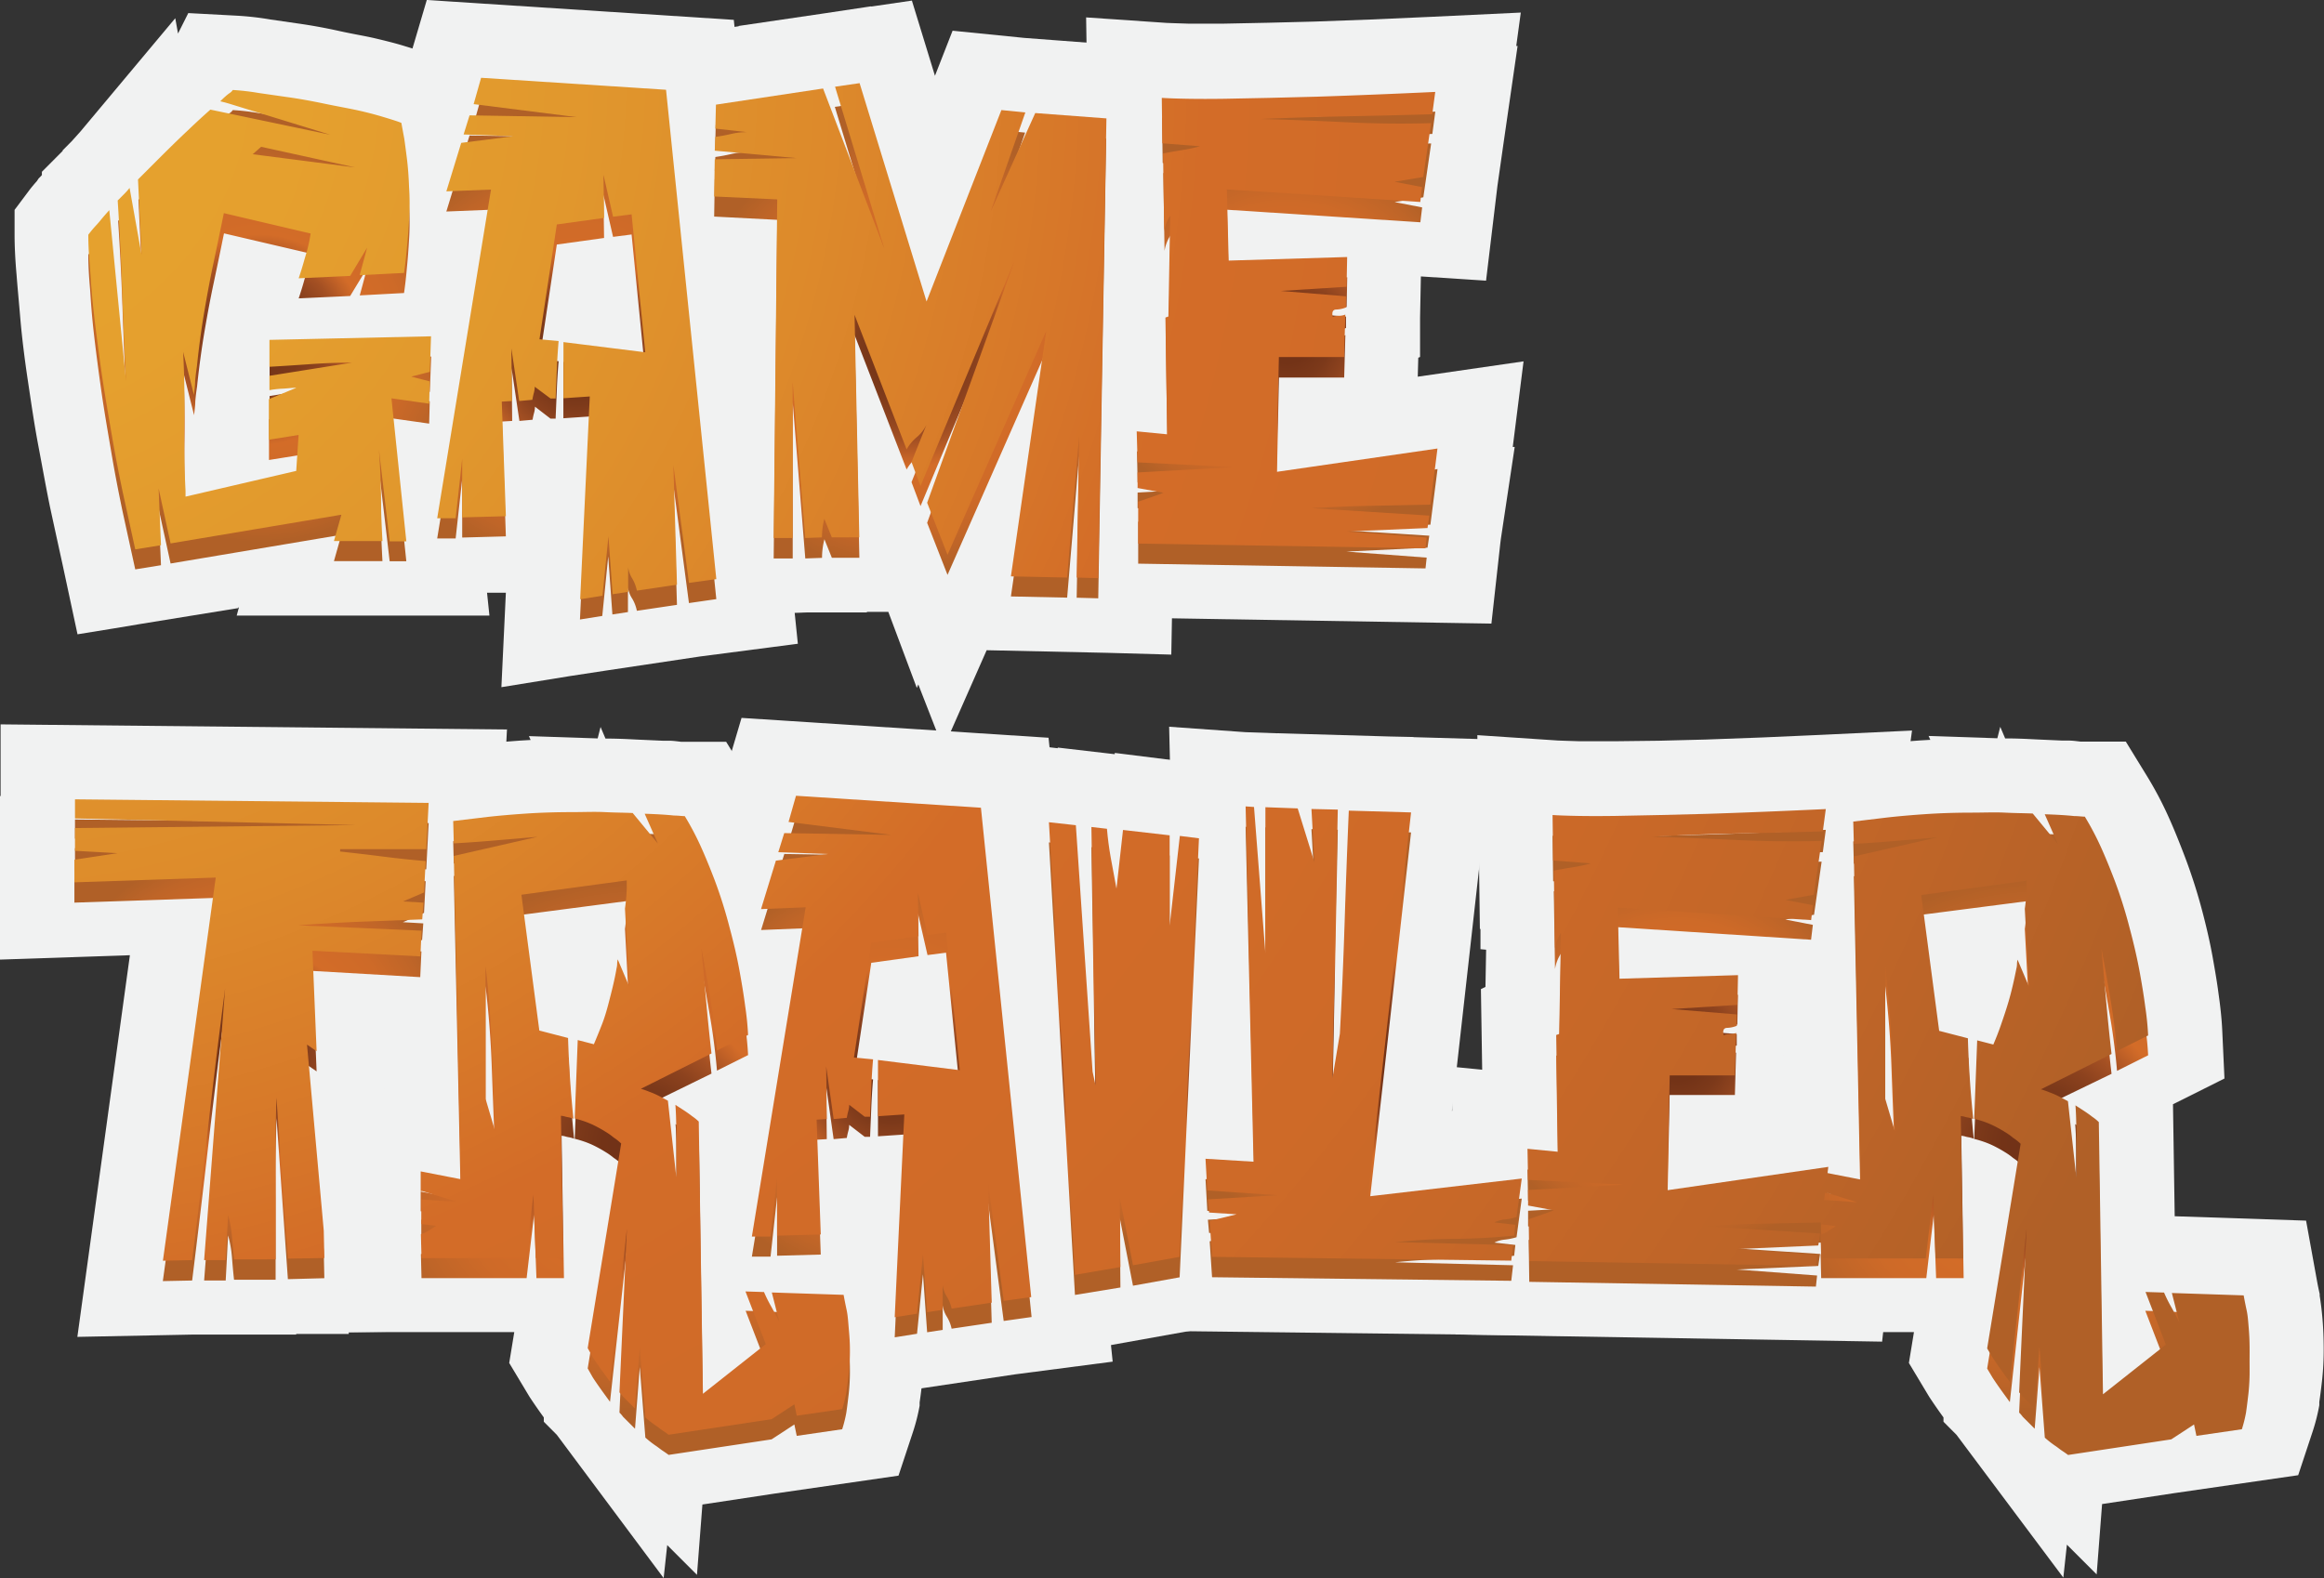 <svg xmlns="http://www.w3.org/2000/svg" xmlns:xlink="http://www.w3.org/1999/xlink" viewBox="0 0 312.4 212.22"><rect x="0" y="0" width="312.4" height="212.22" fill="#333333" stroke="none"/><defs><style>.cls-1{fill:#f1f2f2;}.cls-2{fill:url(#radial-gradient);}.cls-3{fill:url(#radial-gradient-2);}.cls-4{fill:url(#radial-gradient-3);}.cls-5{fill:url(#radial-gradient-4);}.cls-6{fill:url(#radial-gradient-5);}.cls-7{fill:url(#radial-gradient-6);}.cls-8{fill:url(#radial-gradient-7);}.cls-9{fill:url(#radial-gradient-8);}.cls-10{fill:url(#radial-gradient-9);}.cls-11{fill:url(#radial-gradient-10);}.cls-12{fill:url(#radial-gradient-11);}.cls-13{fill:url(#radial-gradient-12);}</style><radialGradient id="radial-gradient" cx="34.91" cy="171.08" r="27.24" gradientTransform="matrix(1, 0, 0, -1, 0, 216.76)" gradientUnits="userSpaceOnUse"><stop offset="0.02" stop-color="#703117"/><stop offset="0.12" stop-color="#733317"/><stop offset="0.22" stop-color="#7c391a"/><stop offset="0.31" stop-color="#8c421e"/><stop offset="0.4" stop-color="#a45023"/><stop offset="0.48" stop-color="#c46327"/><stop offset="0.52" stop-color="#d36c28"/><stop offset="0.71" stop-color="#ce6a28"/><stop offset="0.88" stop-color="#bf6528"/><stop offset="1" stop-color="#b06027"/></radialGradient><radialGradient id="radial-gradient-2" cx="77.56" cy="168.56" r="28.08" xlink:href="#radial-gradient"/><radialGradient id="radial-gradient-3" cx="122.35" cy="169.57" r="30.02" xlink:href="#radial-gradient"/><radialGradient id="radial-gradient-4" cx="173.02" cy="171.04" r="26" xlink:href="#radial-gradient"/><radialGradient id="radial-gradient-5" cx="33.81" cy="75.56" r="27.65" xlink:href="#radial-gradient"/><radialGradient id="radial-gradient-6" cx="85.38" cy="63" r="35.97" xlink:href="#radial-gradient"/><radialGradient id="radial-gradient-7" cx="119.85" cy="72.03" r="28.09" xlink:href="#radial-gradient"/><radialGradient id="radial-gradient-8" cx="151.12" cy="73.04" r="22.68" xlink:href="#radial-gradient"/><radialGradient id="radial-gradient-9" cx="183.29" cy="75.07" r="26.3" xlink:href="#radial-gradient"/><radialGradient id="radial-gradient-10" cx="225.56" cy="74.51" r="26" xlink:href="#radial-gradient"/><radialGradient id="radial-gradient-11" cx="273.53" cy="63" r="35.97" xlink:href="#radial-gradient"/><radialGradient id="radial-gradient-12" cx="-4.68" cy="206.6" r="320.37" gradientTransform="matrix(1, 0, 0, -1, 0, 216.76)" gradientUnits="userSpaceOnUse"><stop offset="0.02" stop-color="#e6a32f"/><stop offset="0.14" stop-color="#e5a02e"/><stop offset="0.25" stop-color="#e1982d"/><stop offset="0.36" stop-color="#dd8a2b"/><stop offset="0.46" stop-color="#d77829"/><stop offset="0.52" stop-color="#d36c28"/><stop offset="0.71" stop-color="#ce6a28"/><stop offset="0.88" stop-color="#bf6528"/><stop offset="1" stop-color="#b06027"/></radialGradient></defs><title>Asset 1</title><g id="Layer_2" data-name="Layer 2"><g id="Layer_1-2" data-name="Layer 1"><path class="cls-1" d="M8.43,76q-.81-3.69-1.68-7.7c-.52-2.49-1-5.22-1.57-8.22s-1-6-1.45-9-.8-5.9-1-8.27-.38-4.2-.5-5.83c-.18-2-.27-3.83-.27-5.46V28.22l2-2.67q.36-.48,1-1.2L5.19,24l.32-.32.12-.14,0-.44L8.42,20.3v-.08L9.63,19l1.16-1.29L23.56,2.45l.37,2.06,1.38-2.75,6.55.35a39.71,39.71,0,0,1,4.48.51l3.72.54c1.71.24,3.56.57,5.5,1s3.49.67,4.89,1,2.75.67,3.82,1,2.29.69,3.24,1.06l5.25,2,1,5.54c.1.58.43,2.33.43,2.33l0,.22c.11.8.24,1.76.38,2.9.17,1.34.28,2.8.35,4.48a42.23,42.23,0,0,1,0,5.39c-.09,1.49-.19,2.85-.31,4l-.09,1,3.7-.08L68,45.17l-.56,20.59-3.48-.5,1.83,17.51H31.82l.29-1.08H32v.08l-12.94,2.1-3.89.65v0l-4.75.77Z"/><polygon class="cls-1" points="68 79.7 59.34 79.7 52.12 79.9 52.12 79.7 46.97 79.7 54.13 36.02 46.31 36.34 48.99 27.66 48.91 27.65 54.17 10.85 57.37 0 98.64 2.67 107.25 86.56 94.05 88.28 81.5 90.16 76.72 90.89 67.4 92.4 68 79.7"/><polygon class="cls-1" points="123.44 92.03 123.24 92.5 119.41 82.27 116.53 82.27 116.53 82.35 108.39 82.35 99.02 82.68 98.99 82.35 93.93 82.35 94.42 36.36 85.83 35.95 85.94 29.46 85.67 29.43 86.09 19.66 86.11 18.68 86.23 11.57 86.29 11.57 86.44 5.48 99.31 3.53 99.29 3.49 110.64 1.82 117.1 0.85 117.11 0.88 122.58 0.08 125.68 10.19 128.05 4.13 137.72 5.1 158.93 6.7 157.45 88.02 148.82 87.78 132.63 87.43 126.8 100.64 123.44 92.03"/><path class="cls-1" d="M143.16,82.91l-.13-9-.17,0V62.23l-.29-15.33,4.15.41-.17-10.8.61-.3.09-5-.76-.07,0-2.72h-.08L146,2.34l10.82.74c.43,0,1.29.07,2.92.1l2.19,0,2.55,0,5.92-.12,6.32-.16c4.84-.16,10.15-.37,15.71-.64l12-.57-.61,4.49H204l-1.9,13.14L201.29,25h0l-1.53,12.74L191,37.17l-.11,5.52V48l-.24.1-.07,2.55,14.22-2.06L203.35,60.1l.26,0-1.86,12.37-.07.56-1.2,10.82Z"/><polygon class="cls-1" points="17.46 128.44 0 129.03 0 107.04 0.08 107.03 0.08 97.4 68.15 98.09 67.7 106.65 67.75 106.66 67.45 112.02 67.59 112.03 66.97 120.7 66.79 124.18 66.76 124.18 66.61 126.81 66.59 126.82 66.01 139.21 52.46 138.45 53.4 160.95 53.16 160.78 53.53 164.95 53.84 179.04 46.88 179.15 46.88 179.37 39.82 179.37 39.81 179.45 25.95 179.45 10.4 179.76 17.46 128.44"/><path class="cls-1" d="M74.85,192.93l-1.75-1.76,0-.58c-.8-1.1-1.41-2-1.88-2.71l-.16-.26-2.61-4.35.68-4.15H46.9l-.14-5.7-.18,0v-3.29H46.5v-7.32l-.11-4.38.11,0v-13l5.14,1-.77-38-.18-6.82,9.09-1,4.57-.55.14,0c1.58-.17,3.42-.33,5.47-.48l1.37-.08-.23-.52,9.24.31.39-1.54.66,1.56h.12c1.47,0,2.81.07,4,.13l2,.09,1.56.07.86,0h0c.58,0,1.12.09,1.61.14l.5,0h5.57l2.91,4.74a48.67,48.67,0,0,1,2.66,5c.7,1.52,1.41,3.24,2.2,5.3a73.1,73.1,0,0,1,2.33,7.35c.66,2.45,1.18,4.72,1.54,6.74s.61,3.52.79,4.92c.26,1.75.42,3.38.49,4.86l.3,6.49-4.47,2.23v0L104,148.54l.23,15.06,17.66.59,1.44,7.94c.09.5.2,1.07.34,1.7l0,.23,0,.23c.15.92.28,2,.38,3.16s.16,2.58.16,4a38.16,38.16,0,0,1-.23,4.31c-.12,1.05-.24,2-.36,2.81l0,.22,0,.22a26.23,26.23,0,0,1-.9,3.55l-1.94,5.86-16.58,2.4-9.78,1.48-.73,9.46-4-4-.48,4.43Z"/><polygon class="cls-1" points="110.31 176.23 101.66 176.23 94.44 176.43 94.44 176.23 89.28 176.23 96.44 132.55 88.62 132.87 91.3 124.19 91.23 124.18 96.48 107.36 99.68 96.53 140.95 99.2 149.57 183.09 136.38 184.81 124.06 186.65 119.25 187.39 109.71 188.94 110.31 176.23"/><polygon class="cls-1" points="130.38 99.32 136.56 100 136.56 99.96 142.18 100.61 142.19 100.52 149.84 101.41 149.86 101.24 171.65 103.96 168.19 177.48 160.68 178.82 160.68 178.83 159.99 178.95 144.37 181.75 144.34 181.63 135.15 183.2 130.38 99.32"/><polygon class="cls-1" points="153.55 178.93 152.92 169.5 152.79 169.49 152.35 161.7 151.46 151.96 151.79 151.94 151.41 145.18 158.29 145.6 157.16 97.72 167.42 98.45 171.69 98.6 171.69 98.59 186.79 99.03 190.01 99.1 190.01 99.12 200.77 99.43 195.17 149.37 215.96 146.94 213.26 169.21 212.59 175.29 212.54 175.3 212.04 179.63 153.55 178.93"/><path class="cls-1" d="M195.69,179.44l-.13-9-.17,0V158.76l-.29-15.33,4.14.41L199.07,133l.61-.3.09-5-.76-.07,0-2.72h-.08l-.34-26.06,10.81.72c.44,0,1.3.07,2.93.1l2.19,0,2.55,0L223,99.6l6.31-.16c4.84-.16,10.15-.37,15.71-.64l12-.57-.61,4.49h.12l-1.89,13-.78,5.74h-.05l-1.53,12.74-8.67-.56-.11,5.54v5.26l-.24.1-.07,2.57,14.22-2.06-1.49,11.52.26,0L254.27,169l-.06.5L253,180.4Z"/><path class="cls-1" d="M263,192.93l-1.75-1.76,0-.58c-.8-1.1-1.41-2-1.88-2.71l-.16-.26-2.61-4.35.68-4.15H235.05l-.14-5.7-.18,0v-3.29h-.08v-7.32l-.11-4.38.11,0v-13l5.14,1-.77-38-.18-6.84,9.09-1,4.57-.55.14,0c1.58-.17,3.42-.33,5.47-.48l1.37-.08-.23-.52,9.24.31.39-1.54.66,1.56h.12c1.47,0,2.81.07,4,.13l2,.09,1.56.07.86,0h0c.58,0,1.12.09,1.61.14l.5,0h5.57l2.91,4.74a48.67,48.67,0,0,1,2.66,5c.7,1.52,1.41,3.24,2.2,5.3A73.1,73.1,0,0,1,295.9,122c.66,2.45,1.18,4.72,1.54,6.74s.61,3.52.79,4.92c.25,1.75.42,3.38.49,4.86l.3,6.5-4.47,2.24v0l-2.45,1.22.23,15.06,17.66.59,1.44,7.94c.09.5.2,1.07.34,1.7l.05.23,0,.23c.15.92.28,1.95.38,3.16s.16,2.58.16,4a38.16,38.16,0,0,1-.23,4.31c-.12,1.05-.24,2-.36,2.81l0,.22,0,.22a26.23,26.23,0,0,1-.9,3.55l-1.94,5.86-16.58,2.4-9.78,1.48-.73,9.46-4-4-.48,4.43Z"/><path class="cls-2" d="M57.78,52.69,56.53,53l-1.25.32,2.49.64-.08,3-5.07-.72,2,19.23H52.38L50.93,63.07q.24,3.06.28,6.19c0,2.09.09,4.16.2,6.19H44.89l1-3.54L22.93,75.77l-1.61-7.4L21.64,76l-3.46.56q-.81-3.7-1.69-7.72c-.48-2.3-1-4.91-1.49-7.8s-1-5.79-1.41-8.69-.75-5.54-1-7.76-.38-4.11-.48-5.67c-.16-1.77-.24-3.32-.24-4.67.16-.21.37-.48.64-.8s.58-.62.93-1.05.76-.91,1.25-1.45L17,54q-.31-6-.52-12.15c-.13-4.07-.34-8.12-.6-12.15l.8-.8a10,10,0,0,0,.8-.89l1.61,9-.48-10.14,2.57-2.57q2.33-2.34,4.1-4c1.18-1.13,2.2-2.06,3.06-2.82L44.4,20.82,30.81,16.64l-.56-.16-.64-.16c.27-.27.51-.5.72-.68a5.24,5.24,0,0,1,.56-.44,1.33,1.33,0,0,0,.4-.4,31.51,31.51,0,0,1,3.46.4l3.9.56c1.53.21,3.18.51,5,.89s3.3.63,4.59.92,2.36.58,3.22.84,1.8.54,2.49.81l.4,2.17q.16,1.13.36,2.73c.13,1.07.23,2.33.28,3.78a32,32,0,0,1,0,4.26c-.08,1.4-.17,2.63-.28,3.7-.11,1.29-.24,2.47-.4,3.54l-5.95.32,1-3.7L47.07,39.8l-6.92.32c.27-.8.51-1.58.72-2.33s.4-1.31.56-2a16.79,16.79,0,0,0,.32-1.69L30.11,31.38q-.64,3.14-1.37,6.6c-.43,2-.84,4.18-1.25,6.6s-.74,4.88-1,7.4q-.16,1.05-.24,2c0,.64-.11,1.26-.16,1.85l-1.45-5.79q.24,4.66.16,9.37c-.05,3.14,0,6.23.16,9.29v.8l14.88-3.46.32-4.83-4,.64V56.39l3.7-1.53c-.59,0-1.19.09-1.81.12a13.36,13.36,0,0,0-1.81.2V53.25l11.1-1.77c-1.88,0-3.73.07-5.55.2s-3.67.25-5.55.36V48.42l21.72-.48ZM35.1,22.45l-1.13,1,13.76,1.77Z"/><path class="cls-3" d="M92.61,81.09,90.52,65.24,91,81.33l-5.39.8A5.16,5.16,0,0,0,85,80.52,3.82,3.82,0,0,1,84.41,79v3.3l-2.09.32-.56-7.8-.8,8-3,.48L79.27,56l-3.54.24V48.66l11,1.37L84.9,31.53l-2.49.32-1.29-5.63L81.2,32l-6.35.88L72.52,48.33l2.57.24c-.11,1.29-.19,2.57-.24,3.86s-.11,2.57-.16,3.86H74l-2.09-1.61a3.15,3.15,0,0,1-.12.84,8.81,8.81,0,0,0-.2.92l-1.77.16-1.05-7.08.08,7.08-1.37.08L68,72.12l-5.87.16V64.4l-.88,8H58.77L66,28.2l-6,.24,2-6.52,7-.89-6.68-.24.8-2.57,14.4.24L63.67,16.69l1-3.54,24.86,1.61,6.76,65.8Z"/><path class="cls-4" d="M147.63,80.45l-2.9-.08.33-19.07-1.61,19.06-7.56-.16,4.75-33L127.37,77.3l-2.74-7,11.74-32.5L123.74,68.05l-1.21-3.22,2-5a4.9,4.9,0,0,1-1.29,1.65,6,6,0,0,0-1.37,1.65l-7-18.1L115.52,75h-3.7l-1-2.49a9.8,9.8,0,0,0-.24,1.25,10.1,10.1,0,0,0-.08,1.25l-2.25.08-1.69-21v21H104l.48-45.53L96,29.12l.08-5,11-.16-11-1,.08-1.85c.75-.11,1.46-.24,2.13-.4a9.15,9.15,0,0,1,2.13-.24L96.13,20l.08-3.22,14.4-2.17,8.21,21.48-6.6-21.72,3.3-.48,9,29.36,10.06-25.74,3.22.32-4.67,13.35,6-13.27,9.57.72Z"/><path class="cls-5" d="M192.28,70.55l-8,.16q-4,.08-8,.32l15.85,1-.24,1.61L181,74.17l10.78.81-.16,1.45L153,75.79,153,70.16l1.73-.6q.84-.28,1.65-.6l-3.46-.64V66.23l12.87-.72-12.87-.64-.08-4.18,4.1.4-.24-15.69a.83.83,0,0,1,.2-.08.83.83,0,0,0,.2-.08l.24-13.59a5.25,5.25,0,0,0-.8,2.09l-.16-10.46c.86-.16,1.7-.31,2.53-.44a24.76,24.76,0,0,0,2.45-.52l-5.07-.4-.08-6.11q1.2.07,3.42.12t5.07,0l6-.12,6.31-.16q7.4-.24,15.93-.64l-.4,3q-5.72.17-11.46.28t-11.54.44q5.79.16,11.46.44t11.38.12l-1.05,7.24-3.86.64,3.7.72-.24,2-26-1.69.24,9.57,15.93-.48-.08,4-8.85.56,8.77.72v1.53a3.88,3.88,0,0,1-1.29.28c-.48,0-.64.36-.48,1a2.2,2.2,0,0,1,.84-.16,2.17,2.17,0,0,0,.84-.16l-.16,5.71h-8.77l-.32,15.44,21.64-3.14Z"/><path class="cls-6" d="M57.3,116.89H45.72v.32q2.89.32,5.79.68t5.71.6L57,122.75,54.16,124l2.74.16-.16,2.25-8.37.32q-4.18.16-8.29.48l16.57.72-.16,3.46L42,130.55l.56,13.51-1.29-.89,2.25,25,.08,3.7L38.7,172l-1.53-21.64q-.16,5.38-.12,10.86c0,3.65,0,7.27,0,10.86H31.46c-.11-1-.2-2-.28-3.06a14.88,14.88,0,0,0-.52-2.9c-.05,1-.11,2-.16,3.06s-.11,2-.16,3h-2.9l2.82-36.52Q29.06,144.77,28,154t-2.17,18.18l-3.94.08L29,120.73l-19,.64v-3.06l5.79-.88-5.71-.32v-3.06l37.81-.4-37.81-.89v-2.57l47.54.48Z"/><path class="cls-7" d="M114.25,184.22a27.66,27.66,0,0,1-.16,3.18c-.11.94-.21,1.78-.32,2.53a17.57,17.57,0,0,1-.56,2.25l-6.11.89-.32-1.53-3.06,2-13.84,2.09c-.21-.16-.48-.35-.8-.56s-.6-.46-1-.72a13.65,13.65,0,0,1-1.33-1.05L86,183.82l-.64,8.29-1.61-1.61a4.14,4.14,0,0,0-.48-.56l1-22L82,188.49c-1.07-1.45-1.85-2.55-2.33-3.3L79,184l4.5-27.51a6.78,6.78,0,0,0-1-.8,8.9,8.9,0,0,0-1.13-.8c-.43-.27-.91-.54-1.45-.81a12,12,0,0,0-1.33-.56c-.46-.16-.9-.29-1.33-.4l.4-10.54,2.17.56c.32-.75.67-1.61,1.05-2.57s.67-1.93,1-3.22.72-2.76,1-4.42a2.61,2.61,0,0,0,.08-.6,2.61,2.61,0,0,1,.08-.6l1.53,3.62-.56-10.46a23.48,23.48,0,0,0,.24-2.73v-1L70.18,123l2.41,18.26,3.86,1q.17,5.48.72,10.86a3.23,3.23,0,0,0-.68-.2,3.62,3.62,0,0,1-.52-.12,2.45,2.45,0,0,0-.48-.08l.32,19.14h-3.7l-.32-8.53-1,8.53H56.66l-.08-3.22a4,4,0,0,0,1.05-.48l1-.64-2-.24V164l4.83.32-4.67-1.45h-.24v-2.65l5.39,1.05L61,117.8l11.26-2.57-5.63.48c-1.88.16-3.75.3-5.63.4l-.08-3,4.67-.56c1.45-.16,3.14-.31,5.07-.44s4-.2,6.27-.2c1.55-.05,3-.07,4.38,0s2.61.07,3.74.12l3.38,4.1-1.77-4c1.61,0,2.92.13,3.94.24.59,0,1.07.08,1.45.08a38.16,38.16,0,0,1,2.09,3.94c.59,1.29,1.23,2.84,1.93,4.67a62.11,62.11,0,0,1,2,6.36q.89,3.3,1.37,6c.32,1.77.56,3.27.72,4.51a39.54,39.54,0,0,1,.4,3.94l-4.18,2.09c-.21-2.41-.51-4.75-.89-7s-.78-4.51-1.21-6.76c.21,2.36.43,4.72.64,7.08s.45,4.72.72,7.08L86.17,149a10.94,10.94,0,0,1,1.13.4,10.18,10.18,0,0,1,1.13.48c.43.21.88.46,1.37.72l1.13,10.3c0-1.61,0-3.23,0-4.87s0-3.26-.12-4.87l1.25.81c.4.27.74.51,1,.72a6.23,6.23,0,0,1,.89.72l.56,36.6,8.45-6.68-2.73-7.08,2.49.08a18.82,18.82,0,0,0,1,2c.37.67.72,1.33,1.05,2l-1-3.94,9.65.32c.11.59.24,1.26.4,2s.2,1.43.28,2.37S114.25,183,114.25,184.22Zm-47.7-29.44q-.24-5.55-.44-11.18c-.13-3.75-.42-7.43-.84-11v17.86Z"/><path class="cls-8" d="M134.92,177.62l-2.09-15.85.48,16.09-5.39.8a5.16,5.16,0,0,0-.64-1.61,3.82,3.82,0,0,1-.56-1.53v3.3l-2.09.32-.56-7.8-.8,8-3,.48,1.29-27.27-3.54.24v-7.56l11,1.37-1.85-18.5-2.49.32-1.29-5.63.08,5.79-6.35.88-2.33,15.44,2.57.24c-.11,1.29-.19,2.57-.24,3.86s-.11,2.57-.16,3.86h-.72l-2.09-1.61a3.15,3.15,0,0,1-.12.84,8.81,8.81,0,0,0-.2.92l-1.77.16-1-7.08.08,7.08-1.37.08.56,15.44-5.87.16v-7.88l-.88,8h-2.51l7.24-44.16-6,.24,2-6.52,7-.89-6.68-.24.8-2.57,14.4.24L106,113.22l1.05-3.54,24.86,1.61,6.76,65.8Z"/><path class="cls-9" d="M158.57,171.75l-6.27,1.13-1.77-9.09.08,9.33-6.11,1L141,113.27l3.62.4,2.25,33.14.4,1.85-.56-34.75,2.09.24c.11,1.29.28,2.6.52,3.94s.49,2.71.76,4.1l.88-7.88,6.27.72v12.15l1.37-12.07,2.57.32Z"/><path class="cls-10" d="M203.86,166.36a8.42,8.42,0,0,1-1.57.32,4.11,4.11,0,0,0-1.41.4l2.82.32-.16,1.45c-2.68.27-5.38.42-8.08.44s-5.35.17-7.92.44l15.85.4-.24,2.09-40.22-.48-.32-4.83,3.62-.89-3.7-.24-.16-1.77,9.41-.56-9.49-.64-.24-4.26,6.52.4-1.13-47.78,1.13.08L170.1,131V111.25l4.34.16,2.25,7.24-.4-7.16,3.54.08-.72,36.12,1-6q.4-7.49.64-15t.56-15l8.37.24-5.79,51.64,20.67-2.41Z"/><path class="cls-11" d="M244.81,167.08l-8,.16q-4,.07-8,.32l15.85,1.05-.24,1.61-10.94.48,10.78.81L244.1,173l-38.53-.64-.08-5.63,1.73-.6q.84-.28,1.65-.6l-3.46-.64v-2.09l12.87-.72-12.87-.64-.08-4.18,4.1.4-.24-15.69a.83.83,0,0,1,.2-.08.83.83,0,0,0,.2-.08l.24-13.59a5.25,5.25,0,0,0-.8,2.09l-.16-10.46c.86-.16,1.7-.31,2.53-.44a24.76,24.76,0,0,0,2.45-.52l-5.07-.4-.08-6.11q1.2.07,3.42.12t5.07,0l6-.12,6.31-.16q7.4-.24,15.93-.64l-.4,3q-5.72.17-11.46.28t-11.54.44q5.79.17,11.46.44t11.38.12L243.85,123l-3.86.64,3.7.72-.24,2-26-1.69.24,9.57,15.93-.48-.08,4-8.85.56,8.77.72v1.53a3.88,3.88,0,0,1-1.29.28c-.48,0-.64.36-.48,1a2.2,2.2,0,0,1,.84-.16,2.17,2.17,0,0,0,.84-.16l-.16,5.71h-8.77l-.32,15.44,21.64-3.14Z"/><path class="cls-12" d="M302.4,184.22a27.66,27.66,0,0,1-.16,3.18c-.11.94-.21,1.78-.32,2.53a17.57,17.57,0,0,1-.56,2.25l-6.11.89-.32-1.53-3.06,2L278,195.64c-.21-.16-.48-.35-.8-.56s-.6-.46-1-.72a13.65,13.65,0,0,1-1.33-1.05l-.72-9.49-.64,8.29-1.61-1.61a4.14,4.14,0,0,0-.48-.56l1-22-2.25,20.59c-1.07-1.45-1.85-2.55-2.33-3.3l-.72-1.21,4.5-27.51a6.78,6.78,0,0,0-1-.8,8.9,8.9,0,0,0-1.13-.8c-.43-.27-.91-.54-1.45-.81a12,12,0,0,0-1.33-.56c-.46-.16-.9-.29-1.33-.4l.4-10.54,2.17.56c.32-.75.67-1.61,1-2.57s.67-1.93,1.05-3.22.72-2.76,1.05-4.42a2.61,2.61,0,0,0,.08-.6,2.61,2.61,0,0,1,.08-.6l1.53,3.62-.56-10.46a23.48,23.48,0,0,0,.24-2.73v-1L258.33,123l2.41,18.26,3.86,1q.16,5.48.72,10.86a3.23,3.23,0,0,0-.68-.2,3.62,3.62,0,0,1-.52-.12,2.45,2.45,0,0,0-.48-.08l.32,19.14h-3.7l-.32-8.53-1,8.53H244.81l-.08-3.22a4,4,0,0,0,1.05-.48l1-.64-2-.24V164l4.83.32-4.67-1.45h-.24v-2.65l5.39,1.05-.89-43.44,11.26-2.57-5.63.48c-1.88.16-3.75.3-5.63.4l-.08-3,4.67-.56c1.45-.16,3.14-.31,5.07-.44s4-.2,6.27-.2c1.55-.05,3-.07,4.38,0s2.61.07,3.74.12l3.38,4.1-1.77-4c1.61,0,2.92.13,3.94.24.59,0,1.07.08,1.45.08a38.16,38.16,0,0,1,2.09,3.94c.59,1.29,1.23,2.84,1.93,4.67a62.11,62.11,0,0,1,2,6.36q.88,3.3,1.37,6c.32,1.77.56,3.27.72,4.51a39.54,39.54,0,0,1,.4,3.94l-4.18,2.09c-.21-2.41-.51-4.75-.89-7s-.78-4.51-1.21-6.76c.21,2.36.43,4.72.64,7.08s.45,4.72.72,7.08L274.32,149a10.94,10.94,0,0,1,1.13.4,10.18,10.18,0,0,1,1.13.48c.43.21.88.46,1.37.72l1.13,10.3c0-1.61,0-3.23,0-4.87s0-3.26-.12-4.87l1.25.81c.4.27.74.51,1,.72a6.23,6.23,0,0,1,.89.72l.56,36.6,8.45-6.68-2.73-7.08,2.49.08a18.82,18.82,0,0,0,1,2c.37.67.72,1.33,1.05,2l-1-3.94,9.65.32c.11.59.24,1.26.4,2s.2,1.43.28,2.37S302.4,183,302.4,184.22Zm-47.7-29.44q-.24-5.55-.44-11.18c-.13-3.75-.42-7.43-.84-11v17.86Z"/><path class="cls-13" d="M57.78,50l-1.25.32-1.25.32,2.49.64-.08,3-5.07-.72,2,19.23H52.38L50.93,60.37q.24,3.06.28,6.19c0,2.09.09,4.16.2,6.19H44.89l1-3.54L22.93,73.07l-1.61-7.4.32,7.64-3.46.56q-.81-3.7-1.69-7.72c-.48-2.3-1-4.91-1.49-7.8s-1-5.79-1.41-8.69-.75-5.54-1-7.76-.38-4.11-.48-5.67c-.16-1.77-.24-3.32-.24-4.67.16-.21.37-.48.64-.8s.58-.62.93-1.05.76-.91,1.25-1.45l2.25,23q-.31-6-.52-12.15c-.13-4.07-.34-8.12-.6-12.15l.8-.8a10,10,0,0,0,.8-.89l1.61,9-.48-10.14,2.57-2.57q2.33-2.34,4.1-4c1.18-1.13,2.2-2.06,3.06-2.82L44.4,18.12,30.81,13.94l-.56-.16-.64-.16c.27-.27.51-.5.72-.68a5.24,5.24,0,0,1,.56-.44,1.33,1.33,0,0,0,.4-.4,31.51,31.51,0,0,1,3.46.4l3.9.56c1.53.21,3.18.51,5,.89s3.3.63,4.59.92,2.36.58,3.22.84,1.8.54,2.49.81l.4,2.17q.16,1.13.36,2.73c.13,1.07.23,2.33.28,3.78a32,32,0,0,1,0,4.26c-.08,1.4-.17,2.63-.28,3.7-.11,1.29-.24,2.47-.4,3.54L48.35,37l1-3.7L47.07,37.1l-6.92.32c.27-.8.51-1.58.72-2.33s.4-1.31.56-2a16.79,16.79,0,0,0,.32-1.69L30.09,28.66q-.64,3.14-1.37,6.6c-.43,2-.84,4.18-1.25,6.6s-.74,4.88-1,7.4q-.16,1.05-.24,2c0,.64-.11,1.26-.16,1.85l-1.45-5.79q.24,4.66.16,9.37c-.05,3.14,0,6.23.16,9.29v.8l14.88-3.46.32-4.83-4,.64V53.67l3.7-1.53c-.59,0-1.19.09-1.81.12a13.36,13.36,0,0,0-1.81.2V50.53l11.1-1.77c-1.88,0-3.73.07-5.55.2s-3.67.25-5.55.36V45.7l21.72-.48ZM35.1,19.74l-1.13,1,13.76,1.77Z"/><path class="cls-13" d="M92.61,78.38,90.52,62.53,91,78.62l-5.39.8A5.16,5.16,0,0,0,85,77.81a3.82,3.82,0,0,1-.56-1.53v3.3l-2.09.32-.56-7.8-.8,8-3,.48,1.29-27.27-3.54.24V46l11,1.37L84.9,28.82l-2.49.32-1.29-5.63.08,5.79-6.35.88L72.52,45.62l2.57.24c-.11,1.29-.19,2.57-.24,3.86s-.11,2.57-.16,3.86H74L71.88,52a3.15,3.15,0,0,1-.12.84,8.81,8.81,0,0,0-.2.92l-1.77.16-1.05-7.08.08,7.08L67.45,54,68,69.41l-5.87.16V61.69l-.88,8H58.77L66,25.49l-6,.24,2-6.52,7-.89-6.68-.24.8-2.57,14.4.24L63.67,14l1-3.54,24.86,1.61,6.76,65.8Z"/><path class="cls-13" d="M147.63,77.74l-2.9-.08.33-19.06-1.61,19.06-7.56-.16,4.75-33L127.37,74.6l-2.74-7,11.74-32.5L123.74,65.35l-1.21-3.22,2-5a4.9,4.9,0,0,1-1.29,1.65,6,6,0,0,0-1.37,1.65l-7-18.1.64,29.92h-3.7l-1-2.49a9.8,9.8,0,0,0-.24,1.25,10.1,10.1,0,0,0-.08,1.25l-2.25.08-1.69-21v21H104l.48-45.53L96,26.42l.08-5,11-.16-11-1,.08-1.85c.75-.11,1.46-.24,2.13-.4a9.15,9.15,0,0,1,2.13-.24l-4.26-.48.08-3.22,14.4-2.17,8.21,21.48-6.6-21.72,3.3-.48,9,29.36,10.06-25.74,3.22.32-4.67,13.35,6-13.27,9.57.72Z"/><path class="cls-13" d="M192.28,67.85l-8,.16q-4,.08-8,.32l15.85,1L191.89,71,181,71.47l10.78.81-.16,1.45L153,73.09,153,67.46l1.73-.6q.84-.28,1.65-.6l-3.46-.64V63.53l12.87-.72-12.87-.64L152.8,58l4.1.4-.24-15.69a.83.83,0,0,1,.2-.08.83.83,0,0,0,.2-.08L157.3,29a5.25,5.25,0,0,0-.8,2.09l-.16-10.46c.86-.16,1.7-.31,2.53-.44a24.76,24.76,0,0,0,2.45-.52l-5.07-.4-.08-6.11q1.2.08,3.42.12t5.07,0l6-.12L177,13q7.4-.24,15.93-.64l-.4,3q-5.72.17-11.46.28T169.53,16q5.79.16,11.46.44t11.38.12l-1.05,7.24-3.86.64,3.7.72-.24,2-26-1.69.24,9.57,15.93-.48-.08,4-8.85.56,8.77.72v1.5a3.88,3.88,0,0,1-1.29.28c-.48,0-.64.36-.48,1a2.2,2.2,0,0,1,.84-.16,2.17,2.17,0,0,0,.84-.16l-.16,5.71h-8.77l-.32,15.44,21.64-3.14Z"/><path class="cls-13" d="M57.3,114.18H45.72v.32q2.89.31,5.79.68t5.71.6L57,120l-2.82,1.21,2.74.16-.16,2.25-8.37.32q-4.18.17-8.29.48l16.57.72-.16,3.46L42,127.84l.56,13.51-1.29-.89,2.25,25,.08,3.7-4.91.08-1.53-21.64Q37,153,37.05,158.48c0,3.65,0,7.27,0,10.86H31.46c-.11-1-.2-2-.28-3.06a14.88,14.88,0,0,0-.52-2.9c-.05,1-.11,2-.16,3.06s-.11,2-.16,3h-2.9l2.82-36.52q-1.2,9.16-2.25,18.34t-2.17,18.18l-3.94.08L29,118l-19,.64V115.6l5.79-.88-5.71-.32v-3.06l37.81-.4-37.81-.89v-2.57l47.54.48Z"/><path class="cls-13" d="M114.25,181.51a27.66,27.66,0,0,1-.16,3.18c-.11.94-.21,1.78-.32,2.53a17.57,17.57,0,0,1-.56,2.25l-6.11.89-.32-1.53-3.06,2-13.84,2.09c-.21-.16-.48-.35-.8-.56s-.6-.46-1-.72a13.65,13.65,0,0,1-1.33-1.05L86,181.11l-.64,8.29-1.61-1.61a4.14,4.14,0,0,0-.48-.56l1-22L82,185.78c-1.07-1.45-1.85-2.55-2.33-3.3L79,181.27l4.5-27.51a6.78,6.78,0,0,0-1-.8,8.9,8.9,0,0,0-1.13-.8c-.43-.27-.91-.54-1.45-.81a12,12,0,0,0-1.33-.56c-.46-.16-.9-.29-1.33-.4l.4-10.54,2.17.56c.32-.75.67-1.61,1.05-2.57s.67-1.93,1-3.22.72-2.76,1-4.42a2.61,2.61,0,0,0,.08-.6,2.61,2.61,0,0,1,.08-.6l1.53,3.62-.56-10.46a23.48,23.48,0,0,0,.24-2.73v-1.05l-14.16,1.93,2.41,18.26,3.86,1q.17,5.47.72,10.86a3.23,3.23,0,0,0-.68-.2,3.62,3.62,0,0,1-.52-.12,2.45,2.45,0,0,0-.48-.08l.32,19.14h-3.7l-.32-8.53-1,8.53H56.66l-.08-3.22a4,4,0,0,0,1.05-.48l1-.64-2-.24v-3.3l4.83.32-4.67-1.45h-.24v-2.65l5.39,1.05L61,115.09l11.26-2.57-5.63.48c-1.88.16-3.75.3-5.63.4l-.08-3,4.67-.56c1.45-.16,3.14-.31,5.07-.44s4-.2,6.27-.2c1.55,0,3-.07,4.38,0s2.61.07,3.74.12l3.38,4.1-1.77-4c1.61.05,2.92.13,3.94.24.59,0,1.07.08,1.45.08a38.16,38.16,0,0,1,2.09,3.94c.59,1.29,1.23,2.84,1.93,4.67a62.11,62.11,0,0,1,2,6.36q.89,3.3,1.37,6c.32,1.77.56,3.27.72,4.51a39.54,39.54,0,0,1,.4,3.94l-4.18,2.09c-.21-2.41-.51-4.75-.89-7s-.78-4.51-1.21-6.76c.21,2.36.43,4.72.64,7.08s.45,4.72.72,7.08l-9.49,4.75a10.94,10.94,0,0,1,1.13.4,10.18,10.18,0,0,1,1.13.48c.43.21.88.46,1.37.72l1.13,10.3c0-1.61,0-3.23,0-4.87s0-3.26-.12-4.87l1.25.81c.4.27.74.51,1,.72a6.23,6.23,0,0,1,.89.72l.56,36.6,8.45-6.68-2.73-7.08,2.49.08a18.82,18.82,0,0,0,1,2c.37.67.72,1.33,1.05,2l-1-3.94,9.65.32c.11.59.24,1.26.4,2s.2,1.43.28,2.37S114.25,180.33,114.25,181.51Zm-47.7-29.44q-.24-5.55-.44-11.18c-.13-3.75-.42-7.43-.84-11v17.86Z"/><path class="cls-13" d="M134.92,174.92l-2.09-15.85.48,16.09-5.39.8a5.16,5.16,0,0,0-.64-1.61,3.82,3.82,0,0,1-.56-1.53v3.3l-2.09.32-.56-7.8-.8,8-3,.48,1.29-27.27-3.54.24v-7.56l11,1.37-1.85-18.5-2.49.32-1.29-5.63.08,5.79-6.35.88-2.33,15.44,2.57.24c-.11,1.29-.19,2.57-.24,3.86s-.11,2.57-.16,3.86h-.72l-2.09-1.61a3.15,3.15,0,0,1-.12.84,8.81,8.81,0,0,0-.2.92l-1.77.16-1-7.08.08,7.08-1.37.08.56,15.44-5.87.16v-7.88l-.88,8h-2.51L108.3,122l-6,.24,2-6.52,7-.89-6.68-.24.8-2.57,14.4.24L106,110.52,107,107l24.86,1.61,6.76,65.8Z"/><path class="cls-13" d="M158.57,169l-6.27,1.13-1.77-9.09.08,9.33-6.11,1.05L141,110.56l3.62.4,2.25,33.14.4,1.85-.56-34.75,2.09.24c.11,1.29.28,2.6.52,3.94s.49,2.71.76,4.1l.88-7.88,6.27.72v12.15l1.37-12.07,2.57.32Z"/><path class="cls-13" d="M203.86,163.65a8.42,8.42,0,0,1-1.57.32,4.11,4.11,0,0,0-1.41.4l2.82.32-.16,1.45c-2.68.27-5.38.42-8.08.44s-5.35.17-7.92.44l15.85.4-.24,2.09L162.93,169l-.32-4.83,3.62-.89-3.7-.24-.16-1.77,9.41-.56-9.49-.64-.24-4.26,6.52.4-1.13-47.78,1.13.08,1.53,19.71V108.54l4.34.16,2.25,7.24-.4-7.16,3.54.08L179.11,145l1-6q.4-7.48.64-15t.56-15l8.37.24-5.79,51.64,20.67-2.41Z"/><path class="cls-13" d="M244.81,164.38l-8,.16q-4,.08-8,.32l15.85,1-.24,1.61-10.94.48,10.78.81-.16,1.45-38.53-.64-.08-5.63,1.73-.6q.84-.28,1.65-.6l-3.46-.64v-2.09l12.87-.72-12.87-.64-.08-4.18,4.1.4-.24-15.69a.83.83,0,0,1,.2-.08.83.83,0,0,0,.2-.08l.24-13.59a5.25,5.25,0,0,0-.8,2.09l-.16-10.46c.86-.16,1.7-.31,2.53-.44a24.76,24.76,0,0,0,2.45-.52l-5.07-.4-.08-6.11q1.2.08,3.42.12t5.07,0l6-.12,6.31-.16q7.4-.24,15.93-.64l-.4,3q-5.72.17-11.46.28t-11.54.44q5.79.17,11.46.44t11.38.12l-1.05,7.24L240,121l3.7.72-.24,2-26-1.69.24,9.57,15.93-.48-.08,4-8.85.56,8.77.72v1.53a3.88,3.88,0,0,1-1.29.28c-.48,0-.64.36-.48,1a2.2,2.2,0,0,1,.84-.16,2.17,2.17,0,0,0,.84-.16l-.16,5.71h-8.77l-.32,15.44,21.64-3.14Z"/><path class="cls-13" d="M302.4,181.51a27.66,27.66,0,0,1-.16,3.18c-.11.94-.21,1.78-.32,2.53a17.57,17.57,0,0,1-.56,2.25l-6.11.89-.32-1.53-3.06,2L278,192.93c-.21-.16-.48-.35-.8-.56s-.6-.46-1-.72a13.65,13.65,0,0,1-1.33-1.05l-.72-9.49-.64,8.29-1.61-1.61a4.14,4.14,0,0,0-.48-.56l1-22-2.25,20.59c-1.07-1.45-1.85-2.55-2.33-3.3l-.72-1.21,4.5-27.51a6.78,6.78,0,0,0-1-.8,8.9,8.9,0,0,0-1.13-.8c-.43-.27-.91-.54-1.45-.81a12,12,0,0,0-1.33-.56c-.46-.16-.9-.29-1.33-.4l.4-10.54,2.17.56c.32-.75.67-1.61,1-2.57s.67-1.93,1.05-3.22.72-2.76,1.05-4.42a2.61,2.61,0,0,0,.08-.6,2.61,2.61,0,0,1,.08-.6l1.53,3.62-.56-10.46a23.48,23.48,0,0,0,.24-2.73v-1.05l-14.16,1.93,2.41,18.26,3.86,1q.16,5.47.72,10.86a3.23,3.23,0,0,0-.68-.2,3.62,3.62,0,0,1-.52-.12,2.45,2.45,0,0,0-.48-.08l.32,19.14h-3.7l-.32-8.53-1,8.53H244.81l-.08-3.22a4,4,0,0,0,1.05-.48l1-.64-2-.24v-3.3l4.83.32-4.67-1.45h-.24v-2.65l5.39,1.05-.89-43.44,11.26-2.57-5.63.48c-1.88.16-3.75.3-5.63.4l-.08-3,4.67-.56c1.45-.16,3.14-.31,5.07-.44s4-.2,6.27-.2c1.55,0,3-.07,4.38,0s2.61.07,3.74.12l3.38,4.1-1.77-4c1.61.05,2.92.13,3.94.24.59,0,1.07.08,1.45.08a38.16,38.16,0,0,1,2.09,3.94c.59,1.29,1.23,2.84,1.93,4.67a62.11,62.11,0,0,1,2,6.36q.88,3.3,1.37,6c.32,1.77.56,3.27.72,4.51a39.54,39.54,0,0,1,.4,3.94l-4.18,2.09c-.21-2.41-.51-4.75-.89-7s-.78-4.51-1.21-6.76c.21,2.36.43,4.72.64,7.08s.45,4.72.72,7.08l-9.49,4.75a10.94,10.94,0,0,1,1.13.4,10.18,10.18,0,0,1,1.13.48c.43.21.88.46,1.37.72l1.13,10.3c0-1.61,0-3.23,0-4.87s0-3.26-.12-4.87l1.25.81c.4.27.74.51,1,.72a6.23,6.23,0,0,1,.89.72l.56,36.6,8.45-6.68-2.73-7.08,2.49.08a18.82,18.82,0,0,0,1,2c.37.67.72,1.33,1.05,2l-1-3.94,9.65.32c.11.59.24,1.26.4,2s.2,1.43.28,2.37S302.4,180.33,302.4,181.51Zm-47.7-29.44q-.24-5.55-.44-11.18c-.13-3.75-.42-7.43-.84-11v17.86Z"/></g></g></svg>